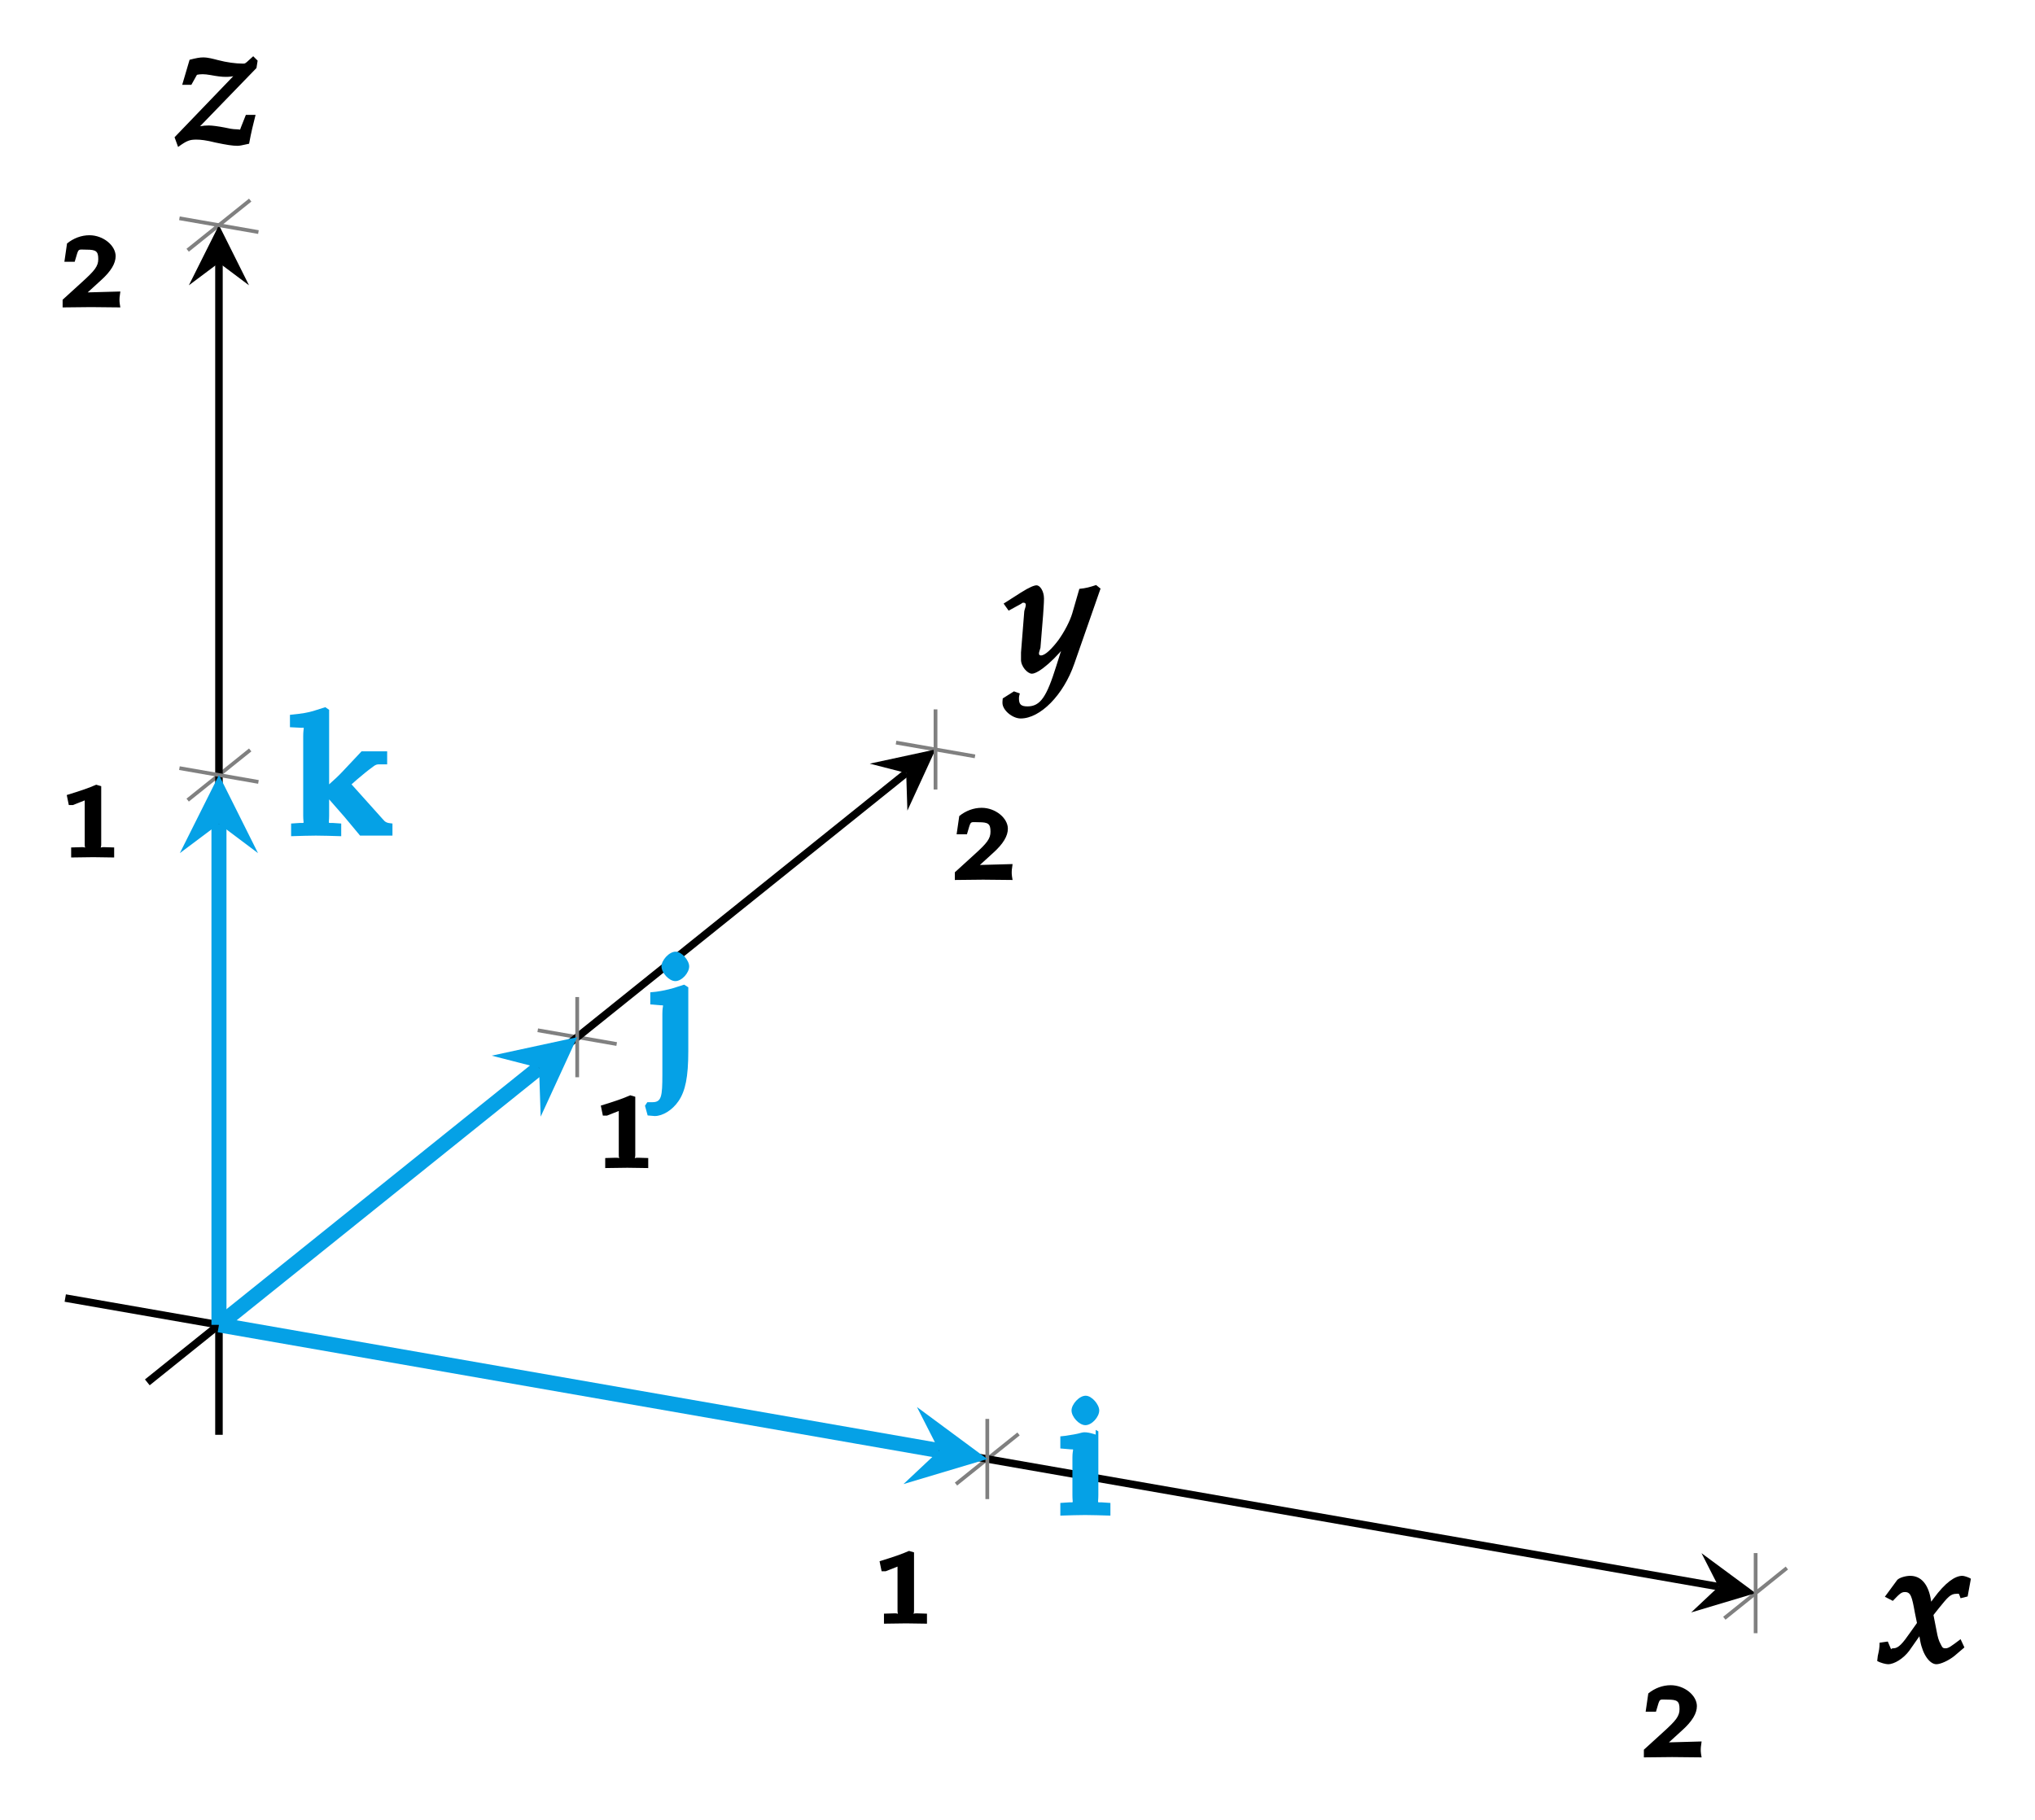 <?xml version="1.0" encoding="UTF-8"?>
<svg xmlns="http://www.w3.org/2000/svg" xmlns:xlink="http://www.w3.org/1999/xlink" width="107.93pt" height="96.53pt" viewBox="0 0 107.93 96.53" version="1.1">
<defs>
<g>
<symbol overflow="visible" id="glyph0-0">
<path style="stroke:none;" d=""/>
</symbol>
<symbol overflow="visible" id="glyph0-1">
<path style="stroke:none;" d="M 2.734 -0.172 L 2.734 -0.516 L 2.234 -0.531 C 1.906 -0.547 2.047 -0.406 2.047 -0.672 L 2.047 -3.766 L 1.781 -3.844 C 1.391 -3.672 0.984 -3.531 0.219 -3.297 L 0.328 -2.766 L 0.547 -2.766 L 1.297 -3.062 L 1.328 -3.062 C 1.359 -3.062 1.172 -3.203 1.172 -3.078 L 1.172 -0.672 C 1.172 -0.406 1.297 -0.547 0.984 -0.531 L 0.453 -0.516 L 0.453 0.016 L 1.625 0 L 2.734 0.016 Z M 2.734 -0.172 "/>
</symbol>
<symbol overflow="visible" id="glyph0-2">
<path style="stroke:none;" d="M 3.031 -0.172 C 3.016 -0.281 3.016 -0.328 3.016 -0.406 C 3.016 -0.469 3.016 -0.516 3.062 -0.828 L 0.812 -0.766 L 0.953 -0.438 L 2.016 -1.406 C 2.578 -1.906 2.812 -2.328 2.812 -2.703 C 2.812 -3.266 2.156 -3.812 1.422 -3.812 C 1 -3.812 0.578 -3.656 0.234 -3.375 L 0.094 -2.406 L 0.641 -2.406 L 0.766 -2.828 C 0.859 -3.109 0.875 -3.047 1.266 -3.047 C 1.766 -3.047 1.891 -2.969 1.891 -2.547 C 1.891 -2.172 1.703 -1.938 1.047 -1.344 L 0 -0.391 L 0 0.016 L 1.5 0 L 3.062 0.016 Z M 3.031 -0.172 "/>
</symbol>
<symbol overflow="visible" id="glyph1-0">
<path style="stroke:none;" d=""/>
</symbol>
<symbol overflow="visible" id="glyph1-1">
<path style="stroke:none;" d="M 2.812 -0.141 L 2.812 -0.641 L 2.359 -0.672 C 2.078 -0.688 2.172 -0.578 2.172 -1.062 L 2.172 -4.438 L 2.031 -4.516 L 2.031 -4.266 C 2.031 -4.266 1.562 -4.438 1.312 -4.375 C 0.984 -4.281 0.812 -4.266 0.438 -4.203 L 0.156 -4.172 L 0.156 -3.531 L 0.703 -3.484 C 0.922 -3.469 0.797 -3.562 0.797 -3.031 L 0.797 -1.062 C 0.797 -0.578 0.891 -0.688 0.625 -0.672 L 0.156 -0.641 L 0.156 0.031 C 0.688 0.016 1.078 0 1.469 0 C 1.859 0 2.266 0.016 2.812 0.031 Z M 2.219 -5.547 C 2.219 -5.859 1.828 -6.328 1.5 -6.328 C 1.156 -6.328 0.75 -5.875 0.75 -5.547 C 0.75 -5.203 1.156 -4.766 1.484 -4.766 C 1.828 -4.766 2.219 -5.203 2.219 -5.547 Z M 2.219 -5.547 "/>
</symbol>
<symbol overflow="visible" id="glyph1-2">
<path style="stroke:none;" d="M 2.172 -1.047 L 2.172 -4.438 L 1.953 -4.578 L 1.312 -4.375 C 1.078 -4.312 0.812 -4.25 0.469 -4.203 L 0.156 -4.172 L 0.156 -3.531 L 0.703 -3.484 C 0.922 -3.469 0.797 -3.562 0.797 -3.031 L 0.797 0.172 C 0.797 1.359 0.75 1.656 0.266 1.656 L 0 1.656 L -0.125 1.844 L 0.016 2.359 C 0.172 2.375 0.359 2.391 0.391 2.391 C 0.812 2.391 1.328 2.078 1.656 1.594 C 2.016 1.062 2.172 0.328 2.172 -1.047 Z M 2.219 -5.547 C 2.219 -5.859 1.828 -6.328 1.5 -6.328 C 1.156 -6.328 0.75 -5.875 0.75 -5.547 C 0.75 -5.203 1.156 -4.766 1.484 -4.766 C 1.828 -4.766 2.219 -5.203 2.219 -5.547 Z M 2.219 -5.547 "/>
</symbol>
<symbol overflow="visible" id="glyph1-3">
<path style="stroke:none;" d="M 5.484 -0.172 L 5.484 -0.641 C 5.172 -0.672 5.109 -0.703 4.953 -0.891 L 3.188 -2.859 L 3.188 -2.609 C 3.188 -2.609 3.891 -3.25 4.453 -3.656 C 4.594 -3.766 4.656 -3.781 4.797 -3.781 L 5.203 -3.781 L 5.203 -4.469 L 3.844 -4.469 L 2.844 -3.406 C 2.641 -3.188 2.391 -2.953 2.125 -2.719 L 2.125 -6.672 L 1.922 -6.812 L 1.281 -6.609 C 1.016 -6.531 0.703 -6.469 0.047 -6.406 L 0.047 -5.75 L 0.656 -5.719 C 0.859 -5.719 0.75 -5.797 0.75 -5.266 L 0.75 -1.062 C 0.75 -0.578 0.859 -0.688 0.578 -0.672 L 0.109 -0.641 L 0.109 0.031 C 0.641 0.016 1.031 0 1.422 0 C 1.828 0 2.219 0.016 2.766 0.031 L 2.766 -0.641 L 2.312 -0.672 C 2.031 -0.688 2.125 -0.578 2.125 -1.062 L 2.125 -2.031 L 2.031 -2.031 C 3.109 -0.797 2.797 -1.172 3.766 0 L 5.484 0 Z M 5.484 -0.172 "/>
</symbol>
<symbol overflow="visible" id="glyph2-0">
<path style="stroke:none;" d=""/>
</symbol>
<symbol overflow="visible" id="glyph2-1">
<path style="stroke:none;" d="M 4.938 -4.469 C 4.812 -4.531 4.625 -4.594 4.531 -4.594 C 4.141 -4.594 3.625 -4.234 3.016 -3.406 L 2.656 -2.922 L 2.938 -2.812 L 2.875 -3.25 C 2.75 -4.141 2.344 -4.594 1.766 -4.594 C 1.5 -4.594 1.172 -4.484 1.078 -4.375 L 0.422 -3.484 L 0.844 -3.266 C 1.203 -3.641 1.297 -3.734 1.484 -3.734 C 1.797 -3.734 1.859 -3.5 2.016 -2.625 L 2.125 -2.094 L 1.781 -1.609 C 1.359 -1 1.141 -0.75 0.875 -0.75 C 0.719 -0.75 0.766 -0.656 0.75 -0.703 L 0.578 -1.109 L 0.141 -1.047 C 0.141 -0.75 0.109 -0.625 0.047 -0.344 C 0.031 -0.234 0.031 -0.203 0.016 -0.078 C 0.203 0.031 0.484 0.094 0.594 0.094 C 0.922 0.094 1.406 -0.203 1.719 -0.625 L 2.453 -1.672 L 2.188 -1.766 L 2.297 -1.141 C 2.438 -0.391 2.812 0.094 3.156 0.094 C 3.375 0.094 3.797 -0.094 4.109 -0.344 L 4.641 -0.797 L 4.438 -1.234 C 3.922 -0.844 3.797 -0.75 3.641 -0.75 C 3.484 -0.75 3.469 -0.797 3.375 -0.984 C 3.281 -1.141 3.219 -1.375 3.172 -1.641 L 3 -2.516 L 3.297 -2.891 C 3.766 -3.469 3.906 -3.641 4.219 -3.641 C 4.375 -3.641 4.328 -3.703 4.438 -3.406 L 4.812 -3.5 L 4.984 -4.438 Z M 4.938 -4.469 "/>
</symbol>
<symbol overflow="visible" id="glyph2-2">
<path style="stroke:none;" d="M 4.984 -4.469 L 4.812 -4.609 C 4.484 -4.5 4.266 -4.438 3.922 -4.406 L 3.547 -3.109 C 3.422 -2.688 3.125 -2.125 2.812 -1.688 C 2.469 -1.234 2.109 -0.875 1.891 -0.875 C 1.672 -0.875 1.844 -1.172 1.859 -1.281 L 2 -3.016 C 2.016 -3.297 2.047 -3.641 2.047 -3.891 C 2.047 -4.297 1.828 -4.594 1.656 -4.594 C 1.531 -4.594 1.281 -4.5 0.812 -4.203 L -0.094 -3.625 L 0.172 -3.25 L 0.828 -3.609 C 0.875 -3.641 0.891 -3.672 0.953 -3.672 C 1.203 -3.672 1.016 -3.359 1 -3.203 L 0.828 -1.031 L 0.828 -0.672 C 0.812 -0.297 1.172 0.094 1.406 0.094 C 1.766 0.094 2.703 -0.703 3.438 -1.719 L 3.172 -1.812 L 2.688 -0.281 C 2.188 1.312 1.859 1.828 1.172 1.828 C 0.828 1.828 0.719 1.719 0.719 1.406 C 0.719 1.359 0.719 1.297 0.766 1.141 L 0.453 1.031 L -0.141 1.406 C -0.156 1.547 -0.156 1.594 -0.156 1.641 C -0.156 2.031 0.375 2.469 0.812 2.469 C 1.844 2.469 3.078 1.234 3.656 -0.438 L 5.047 -4.422 Z M 4.984 -4.469 "/>
</symbol>
<symbol overflow="visible" id="glyph2-3">
<path style="stroke:none;" d="M 4.266 -4.469 L 4.078 -4.656 L 3.734 -4.344 C 3.625 -4.266 3.656 -4.266 3.5 -4.266 C 3.172 -4.266 2.672 -4.328 2.203 -4.453 C 1.953 -4.516 1.688 -4.594 1.422 -4.594 C 1.25 -4.594 1.062 -4.562 0.703 -4.469 L 0.312 -3.141 L 0.797 -3.141 L 1.094 -3.672 C 1.172 -3.688 1.266 -3.703 1.391 -3.703 C 1.531 -3.703 1.625 -3.688 1.828 -3.656 C 2.156 -3.594 2.406 -3.562 2.625 -3.562 C 2.984 -3.562 3.203 -3.625 3.531 -3.781 L 3.422 -4.016 L -0.094 -0.359 L 0.094 0.156 C 0.562 -0.188 0.719 -0.234 1.062 -0.234 C 1.297 -0.234 1.578 -0.203 2.078 -0.078 C 2.672 0.047 2.984 0.094 3.234 0.094 C 3.359 0.094 3.438 0.078 3.859 -0.016 C 3.984 -0.688 4.062 -0.984 4.203 -1.547 L 3.688 -1.547 L 3.422 -0.875 C 3.359 -0.703 3.422 -0.781 3.203 -0.781 C 3 -0.781 2.766 -0.828 2.562 -0.875 C 2.234 -0.938 1.906 -0.984 1.719 -0.984 C 1.406 -0.984 1.141 -0.938 0.781 -0.797 L 0.891 -0.562 L 4.25 -4.031 L 4.312 -4.422 Z M 4.266 -4.469 "/>
</symbol>
</g>
</defs>
<g id="surface1">
<path style="fill:none;stroke-width:0.199;stroke-linecap:butt;stroke-linejoin:miter;stroke:rgb(50%,50%,50%);stroke-opacity:1;stroke-miterlimit:10;" d="M 51.042 -0.983 L 54.359 1.677 M 91.792 -8.1 L 95.109 -5.436 " transform="matrix(1,0,0,-1,-0.339,77.732)"/>
<path style="fill:none;stroke-width:0.199;stroke-linecap:butt;stroke-linejoin:miter;stroke:rgb(50%,50%,50%);stroke-opacity:1;stroke-miterlimit:10;" d="M 28.859 23.087 L 33.046 22.357 M 47.862 38.345 L 52.05 37.615 " transform="matrix(1,0,0,-1,-0.339,77.732)"/>
<path style="fill:none;stroke-width:0.399;stroke-linecap:butt;stroke-linejoin:miter;stroke:rgb(0%,0%,0%);stroke-opacity:1;stroke-miterlimit:10;" d="M 3.8 8.884 L 91.487 -6.424 " transform="matrix(1,0,0,-1,-0.339,77.732)"/>
<path style=" stroke:none;fill-rule:nonzero;fill:rgb(0%,0%,0%);fill-opacity:1;" d="M 93.113 84.5 L 90.242 82.379 L 91.148 84.156 L 89.695 85.523 "/>
<path style="fill:none;stroke-width:0.399;stroke-linecap:butt;stroke-linejoin:miter;stroke:rgb(0%,0%,0%);stroke-opacity:1;stroke-miterlimit:10;" d="M 8.152 4.412 L 48.401 36.732 " transform="matrix(1,0,0,-1,-0.339,77.732)"/>
<path style=" stroke:none;fill-rule:nonzero;fill:rgb(0%,0%,0%);fill-opacity:1;" d="M 49.617 39.75 L 46.129 40.504 L 48.062 41 L 48.125 42.996 "/>
<g style="fill:rgb(0%,0%,0%);fill-opacity:1;">
  <use xlink:href="#glyph0-1" x="46.43" y="86.104"/>
</g>
<g style="fill:rgb(0%,0%,0%);fill-opacity:1;">
  <use xlink:href="#glyph0-2" x="87.186" y="93.195"/>
</g>
<g style="fill:rgb(0%,0%,0%);fill-opacity:1;">
  <use xlink:href="#glyph0-1" x="31.646" y="61.938"/>
</g>
<g style="fill:rgb(0%,0%,0%);fill-opacity:1;">
  <use xlink:href="#glyph0-2" x="50.642" y="46.658"/>
</g>
<path style="fill:none;stroke-width:0.199;stroke-linecap:butt;stroke-linejoin:miter;stroke:rgb(50%,50%,50%);stroke-opacity:1;stroke-miterlimit:10;" d="M 30.952 20.595 L 30.952 24.849 M 49.956 35.857 L 49.956 40.107 " transform="matrix(1,0,0,-1,-0.339,77.732)"/>
<path style="fill:none;stroke-width:0.199;stroke-linecap:butt;stroke-linejoin:miter;stroke:rgb(50%,50%,50%);stroke-opacity:1;stroke-miterlimit:10;" d="M 10.292 35.294 L 13.609 37.955 M 10.292 64.459 L 13.609 67.119 " transform="matrix(1,0,0,-1,-0.339,77.732)"/>
<path style="fill:none;stroke-width:0.399;stroke-linecap:butt;stroke-linejoin:miter;stroke:rgb(0%,0%,0%);stroke-opacity:1;stroke-miterlimit:10;" d="M 11.952 1.63 L 11.952 63.794 " transform="matrix(1,0,0,-1,-0.339,77.732)"/>
<path style=" stroke:none;fill-rule:nonzero;fill:rgb(0%,0%,0%);fill-opacity:1;" d="M 11.613 11.941 L 10.016 15.133 L 11.613 13.938 L 13.207 15.133 "/>
<g style="fill:rgb(0%,0%,0%);fill-opacity:1;">
  <use xlink:href="#glyph0-1" x="3.321" y="45.465"/>
</g>
<g style="fill:rgb(0%,0%,0%);fill-opacity:1;">
  <use xlink:href="#glyph0-2" x="3.321" y="16.289"/>
</g>
<path style="fill:none;stroke-width:0.199;stroke-linecap:butt;stroke-linejoin:miter;stroke:rgb(50%,50%,50%);stroke-opacity:1;stroke-miterlimit:10;" d="M 52.702 -1.78 L 52.702 2.474 M 93.452 -8.893 L 93.452 -4.643 " transform="matrix(1,0,0,-1,-0.339,77.732)"/>
<path style="fill:none;stroke-width:0.199;stroke-linecap:butt;stroke-linejoin:miter;stroke:rgb(50%,50%,50%);stroke-opacity:1;stroke-miterlimit:10;" d="M 9.855 36.99 L 14.046 36.259 M 9.855 66.154 L 14.046 65.423 " transform="matrix(1,0,0,-1,-0.339,77.732)"/>
<path style="fill:none;stroke-width:0.797;stroke-linecap:butt;stroke-linejoin:miter;stroke:rgb(1.999%,63.1%,90.199%);stroke-opacity:1;stroke-miterlimit:10;" d="M 11.952 7.462 L 50.148 0.794 " transform="matrix(1,0,0,-1,-0.339,77.732)"/>
<path style=" stroke:none;fill-rule:nonzero;fill:rgb(1.999%,63.1%,90.199%);fill-opacity:1;" d="M 52.363 77.387 L 48.633 74.629 L 49.809 76.938 L 47.918 78.715 "/>
<g style="fill:rgb(1.961%,63.135%,90.195%);fill-opacity:1;">
  <use xlink:href="#glyph1-1" x="56.081" y="80.357"/>
</g>
<path style="fill:none;stroke-width:0.797;stroke-linecap:butt;stroke-linejoin:miter;stroke:rgb(1.999%,63.1%,90.199%);stroke-opacity:1;stroke-miterlimit:10;" d="M 11.952 7.462 L 28.929 21.095 " transform="matrix(1,0,0,-1,-0.339,77.732)"/>
<path style=" stroke:none;fill-rule:nonzero;fill:rgb(1.999%,63.1%,90.199%);fill-opacity:1;" d="M 30.613 55.012 L 26.078 55.992 L 28.59 56.637 L 28.676 59.227 "/>
<g style="fill:rgb(1.961%,63.135%,90.195%);fill-opacity:1;">
  <use xlink:href="#glyph1-2" x="34.333" y="56.804"/>
</g>
<path style="fill:none;stroke-width:0.797;stroke-linecap:butt;stroke-linejoin:miter;stroke:rgb(1.999%,63.1%,90.199%);stroke-opacity:1;stroke-miterlimit:10;" d="M 11.952 7.462 L 11.952 34.037 " transform="matrix(1,0,0,-1,-0.339,77.732)"/>
<path style=" stroke:none;fill-rule:nonzero;fill:rgb(1.999%,63.1%,90.199%);fill-opacity:1;" d="M 11.613 41.105 L 9.539 45.25 L 11.613 43.695 L 13.684 45.25 "/>
<g style="fill:rgb(1.961%,63.135%,90.195%);fill-opacity:1;">
  <use xlink:href="#glyph1-3" x="15.331" y="44.321"/>
</g>
<g style="fill:rgb(0%,0%,0%);fill-opacity:1;">
  <use xlink:href="#glyph2-1" x="99.545" y="88.176"/>
</g>
<g style="fill:rgb(0%,0%,0%);fill-opacity:1;">
  <use xlink:href="#glyph2-2" x="53.323" y="35.639"/>
</g>
<g style="fill:rgb(0%,0%,0%);fill-opacity:1;">
  <use xlink:href="#glyph2-3" x="9.352" y="7.639"/>
</g>
</g>
</svg>
